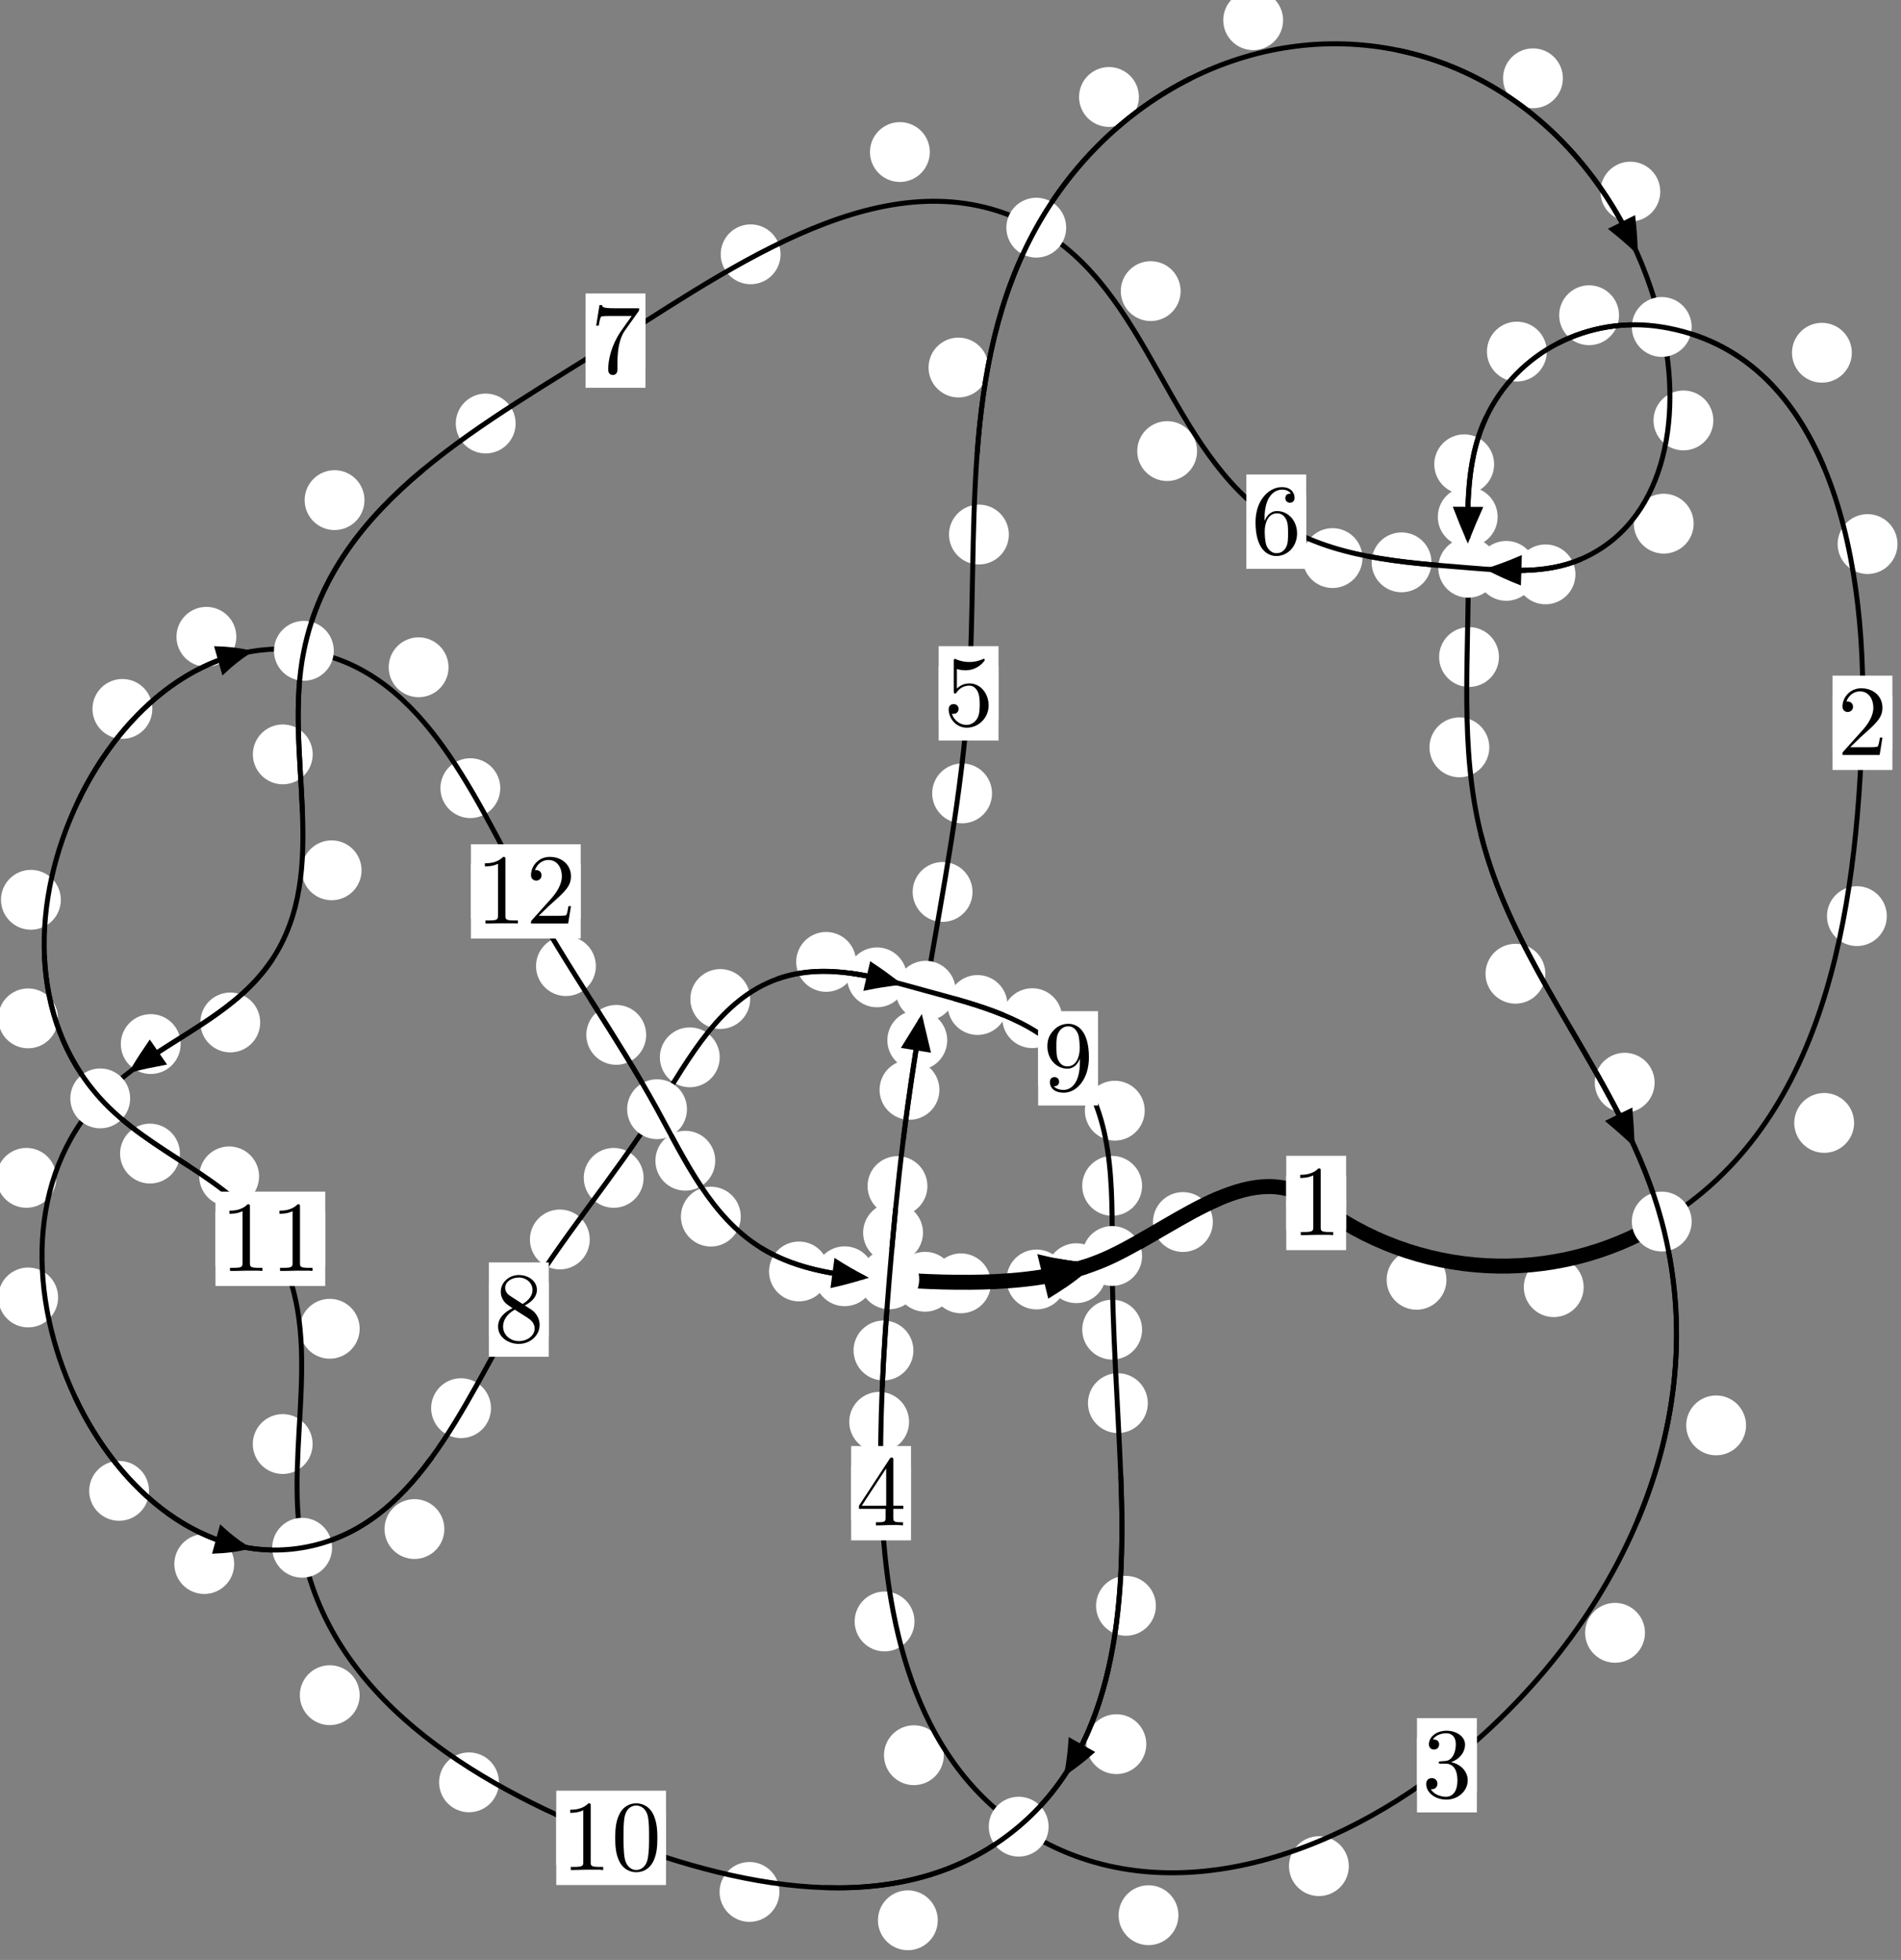 <?xml version="1.0"?>
<!-- Created by MetaPost 1.999 on 2021.07.06:0009 -->
<svg version="1.1" xmlns="http://www.w3.org/2000/svg" xmlns:xlink="http://www.w3.org/1999/xlink" width="189.9" height="195.744" viewBox="0 0 189.9 195.744">
<rect x="0" y="0" width="189.9" height="195.744" fill="#808080" stroke="none"/>
<!-- Original BoundingBox: -166.352097 -72.770920 23.548141 122.972885 -->
  <defs>
    <g transform="scale(0.01,0.01)" id="GLYPHcmr10_48">
      <path style="fill-rule: evenodd;" d="M460 -320C460 -400,455 -480,420 -554C374 -650,292 -666,250 -666C190 -666,117 -640,76 -547C44 -478,39 -400,39 -320C39 -245,43 -155,84 -79C127 2,200 22,249 22C303 22,379 1,423 -94C455 -163,460 -241,460 -320M249 -0C210 -0,151 -25,133 -121C122 -181,122 -273,122 -332C122 -396,122 -462,130 -516C149 -635,224 -644,249 -644C282 -644,348 -626,367 -527C377 -471,377 -395,377 -332C377 -257,377 -189,366 -125C351 -30,294 -0,249 -0"></path>
    </g>
    <g transform="scale(0.01,0.01)" id="GLYPHcmr10_49">
      <path style="fill-rule: evenodd;" d="M294 -640C294 -664,294 -666,271 -666C209 -602,121 -602,89 -602L89 -571C109 -571,168 -571,220 -597L220 -79C220 -43,217 -31,127 -31L95 -31L95 -0L257 -0L130 -3L217 -3L257 -3L297 -3L384 -3L419 -0L419 -31L387 -31C297 -31,294 -42,294 -79"></path>
    </g>
    <g transform="scale(0.01,0.01)" id="GLYPHcmr10_50">
      <path style="fill-rule: evenodd;" d="M127 -77L233 -180C389 -318,449 -372,449 -472C449 -586,359 -666,237 -666C124 -666,50 -574,50 -485C50 -429,100 -429,103 -429C120 -429,155 -441,155 -482C155 -508,137 -534,102 -534C94 -534,92 -534,89 -533C112 -598,166 -635,224 -635C315 -635,358 -554,358 -472C358 -392,308 -313,253 -251L61 -37C50 -26,50 -24,50 -0L421 -0L449 -174L424 -174C419 -144,412 -100,402 -85C395 -77,329 -77,307 -77"></path>
    </g>
    <g transform="scale(0.01,0.01)" id="GLYPHcmr10_51">
      <path style="fill-rule: evenodd;" d="M290 -352C372 -379,430 -449,430 -528C430 -610,342 -666,246 -666C145 -666,69 -606,69 -530C69 -497,91 -478,120 -478C151 -478,171 -500,171 -529C171 -579,124 -579,109 -579C140 -628,206 -641,242 -641C283 -641,338 -619,338 -529C338 -517,336 -459,310 -415C280 -367,246 -364,221 -363C213 -362,189 -360,182 -360C174 -359,167 -358,167 -348C167 -337,174 -337,191 -337L235 -337C317 -337,354 -269,354 -171C354 -35,285 -6,241 -6C198 -6,123 -23,88 -82C123 -77,154 -99,154 -137C154 -173,127 -193,98 -193C74 -193,42 -179,42 -135C42 -44,135 22,244 22C366 22,457 -69,457 -171C457 -253,394 -331,290 -352"></path>
    </g>
    <g transform="scale(0.01,0.01)" id="GLYPHcmr10_52">
      <path style="fill-rule: evenodd;" d="M294 -165L294 -78C294 -42,292 -31,218 -31L197 -31L197 -0L332 -0L238 -3L290 -3L332 -3L374 -3L427 -3L468 -0L468 -31L447 -31C373 -31,371 -42,371 -78L371 -165L471 -165L471 -196L371 -196L371 -651C371 -671,371 -677,355 -677C346 -677,343 -677,335 -665L28 -196L28 -165M300 -196L56 -196L300 -569"></path>
    </g>
    <g transform="scale(0.01,0.01)" id="GLYPHcmr10_53">
      <path style="fill-rule: evenodd;" d="M449 -201C449 -320,367 -420,259 -420C211 -420,168 -404,132 -369L132 -564C152 -558,185 -551,217 -551C340 -551,410 -642,410 -655C410 -661,407 -666,400 -666C399 -666,397 -666,392 -663C372 -654,323 -634,256 -634C216 -634,170 -641,123 -662C115 -665,113 -665,111 -665C101 -665,101 -657,101 -641L101 -345C101 -327,101 -319,115 -319C122 -319,124 -322,128 -328C139 -344,176 -398,257 -398C309 -398,334 -352,342 -334C358 -297,360 -258,360 -208C360 -173,360 -113,336 -71C312 -32,275 -6,229 -6C156 -6,99 -59,82 -118C85 -117,88 -116,99 -116C132 -116,149 -141,149 -165C149 -189,132 -214,99 -214C85 -214,50 -207,50 -161C50 -75,119 22,231 22C347 22,449 -74,449 -201"></path>
    </g>
    <g transform="scale(0.01,0.01)" id="GLYPHcmr10_54">
      <path style="fill-rule: evenodd;" d="M132 -328L132 -352C132 -605,256 -641,307 -641C331 -641,373 -635,395 -601C380 -601,340 -601,340 -556C340 -525,364 -510,386 -510C402 -510,432 -519,432 -558C432 -618,388 -666,305 -666C177 -666,42 -537,42 -316C42 -49,158 22,251 22C362 22,457 -72,457 -204C457 -331,368 -427,257 -427C189 -427,152 -376,132 -328M251 -6C188 -6,158 -66,152 -81C134 -128,134 -208,134 -226C134 -304,166 -404,256 -404C272 -404,318 -404,349 -342C367 -305,367 -254,367 -205C367 -157,367 -107,350 -71C320 -11,274 -6,251 -6"></path>
    </g>
    <g transform="scale(0.01,0.01)" id="GLYPHcmr10_55">
      <path style="fill-rule: evenodd;" d="M476 -609C485 -621,485 -623,485 -644L242 -644C120 -644,118 -657,114 -676L89 -676L56 -470L81 -470C84 -486,93 -549,106 -561C113 -567,191 -567,204 -567L411 -567C400 -551,321 -442,299 -409C209 -274,176 -135,176 -33C176 -23,176 22,222 22C268 22,268 -23,268 -33L268 -84C268 -139,271 -194,279 -248C283 -271,297 -357,341 -419"></path>
    </g>
    <g transform="scale(0.01,0.01)" id="GLYPHcmr10_56">
      <path style="fill-rule: evenodd;" d="M163 -457C117 -487,113 -521,113 -538C113 -599,178 -641,249 -641C322 -641,386 -589,386 -517C386 -460,347 -412,287 -377M309 -362C381 -399,430 -451,430 -517C430 -609,341 -666,250 -666C150 -666,69 -592,69 -499C69 -481,71 -436,113 -389C124 -377,161 -352,186 -335C128 -306,42 -250,42 -151C42 -45,144 22,249 22C362 22,457 -61,457 -168C457 -204,446 -249,408 -291C389 -312,373 -322,309 -362M209 -320L332 -242C360 -223,407 -193,407 -132C407 -58,332 -6,250 -6C164 -6,92 -68,92 -151C92 -209,124 -273,209 -320"></path>
    </g>
    <g transform="scale(0.01,0.01)" id="GLYPHcmr10_57">
      <path style="fill-rule: evenodd;" d="M367 -318L367 -286C367 -52,263 -6,205 -6C188 -6,134 -8,107 -42C151 -42,159 -71,159 -88C159 -119,135 -134,113 -134C97 -134,67 -125,67 -86C67 -19,121 22,206 22C335 22,457 -114,457 -329C457 -598,342 -666,253 -666C198 -666,149 -648,106 -603C65 -558,42 -516,42 -441C42 -316,130 -218,242 -218C303 -218,344 -260,367 -318M243 -241C227 -241,181 -241,150 -304C132 -341,132 -391,132 -440C132 -494,132 -541,153 -578C180 -628,218 -641,253 -641C299 -641,332 -607,349 -562C361 -530,365 -467,365 -421C365 -338,331 -241,243 -241"></path>
    </g>
  </defs>
  <path d="M144.495 127.815C144.495 127.022,144.18 126.262,143.619 125.701C143.059 125.141,142.299 124.826,141.506 124.826C140.713 124.826,139.953 125.141,139.393 125.701C138.832 126.262,138.517 127.022,138.517 127.815C138.517 128.607,138.832 129.368,139.393 129.928C139.953 130.489,140.713 130.804,141.506 130.804C142.299 130.804,143.059 130.489,143.619 129.928C144.18 129.368,144.495 128.607,144.495 127.815Z" style="fill: rgb(100%,100%,100%);stroke: none;"></path>
  <path d="M134.469 120.144C134.469 119.352,134.154 118.591,133.594 118.031C133.033 117.47,132.273 117.155,131.48 117.155C130.688 117.155,129.927 117.47,129.367 118.031C128.806 118.591,128.492 119.352,128.492 120.144C128.492 120.937,128.806 121.697,129.367 122.258C129.927 122.818,130.688 123.133,131.48 123.133C132.273 123.133,133.033 122.818,133.594 122.258C134.154 121.697,134.469 120.937,134.469 120.144Z" style="fill: rgb(100%,100%,100%);stroke: none;"></path>
  <path d="M185.214 112.149C185.214 111.356,184.899 110.596,184.338 110.035C183.778 109.475,183.018 109.16,182.225 109.16C181.432 109.16,180.672 109.475,180.112 110.035C179.551 110.596,179.236 111.356,179.236 112.149C179.236 112.941,179.551 113.701,180.112 114.262C180.672 114.822,181.432 115.137,182.225 115.137C183.018 115.137,183.778 114.822,184.338 114.262C184.899 113.701,185.214 112.941,185.214 112.149Z" style="fill: rgb(100%,100%,100%);stroke: none;"></path>
  <path d="M158.199 128.552C158.199 127.759,157.884 126.999,157.323 126.438C156.763 125.878,156.002 125.563,155.21 125.563C154.417 125.563,153.657 125.878,153.096 126.438C152.536 126.999,152.221 127.759,152.221 128.552C152.221 129.344,152.536 130.104,153.096 130.665C153.657 131.225,154.417 131.54,155.21 131.54C156.002 131.54,156.763 131.225,157.323 130.665C157.884 130.104,158.199 129.344,158.199 128.552Z" style="fill: rgb(100%,100%,100%);stroke: none;"></path>
  <path d="M189.548 54.338C189.548 53.545,189.233 52.785,188.673 52.224C188.112 51.664,187.352 51.349,186.559 51.349C185.767 51.349,185.007 51.664,184.446 52.224C183.886 52.785,183.571 53.545,183.571 54.338C183.571 55.13,183.886 55.891,184.446 56.451C185.007 57.012,185.767 57.327,186.559 57.327C187.352 57.327,188.112 57.012,188.673 56.451C189.233 55.891,189.548 55.13,189.548 54.338Z" style="fill: rgb(100%,100%,100%);stroke: none;"></path>
  <path d="M188.483 91.495C188.483 90.703,188.168 89.943,187.608 89.382C187.047 88.822,186.287 88.507,185.494 88.507C184.702 88.507,183.941 88.822,183.381 89.382C182.82 89.943,182.506 90.703,182.506 91.495C182.506 92.288,182.82 93.048,183.381 93.609C183.941 94.169,184.702 94.484,185.494 94.484C186.287 94.484,187.047 94.169,187.608 93.609C188.168 93.048,188.483 92.288,188.483 91.495Z" style="fill: rgb(100%,100%,100%);stroke: none;"></path>
  <path d="M161.732 31.484C161.732 30.691,161.417 29.931,160.856 29.371C160.296 28.81,159.536 28.495,158.743 28.495C157.95 28.495,157.19 28.81,156.63 29.371C156.069 29.931,155.754 30.691,155.754 31.484C155.754 32.277,156.069 33.037,156.63 33.597C157.19 34.158,157.95 34.473,158.743 34.473C159.536 34.473,160.296 34.158,160.856 33.597C161.417 33.037,161.732 32.277,161.732 31.484Z" style="fill: rgb(100%,100%,100%);stroke: none;"></path>
  <path d="M184.988 35.23C184.988 34.437,184.673 33.677,184.112 33.117C183.552 32.556,182.792 32.241,181.999 32.241C181.206 32.241,180.446 32.556,179.885 33.117C179.325 33.677,179.01 34.437,179.01 35.23C179.01 36.023,179.325 36.783,179.885 37.343C180.446 37.904,181.206 38.219,181.999 38.219C182.792 38.219,183.552 37.904,184.112 37.343C184.673 36.783,184.988 36.023,184.988 35.23Z" style="fill: rgb(100%,100%,100%);stroke: none;"></path>
  <path d="M149.254 46.372C149.254 45.579,148.939 44.819,148.379 44.258C147.818 43.698,147.058 43.383,146.266 43.383C145.473 43.383,144.713 43.698,144.152 44.258C143.592 44.819,143.277 45.579,143.277 46.372C143.277 47.164,143.592 47.925,144.152 48.485C144.713 49.046,145.473 49.36,146.266 49.36C147.058 49.36,147.818 49.046,148.379 48.485C148.939 47.925,149.254 47.164,149.254 46.372Z" style="fill: rgb(100%,100%,100%);stroke: none;"></path>
  <path d="M154.515 35.114C154.515 34.321,154.2 33.561,153.639 33.001C153.079 32.44,152.319 32.125,151.526 32.125C150.733 32.125,149.973 32.44,149.413 33.001C148.852 33.561,148.537 34.321,148.537 35.114C148.537 35.907,148.852 36.667,149.413 37.227C149.973 37.788,150.733 38.103,151.526 38.103C152.319 38.103,153.079 37.788,153.639 37.227C154.2 36.667,154.515 35.907,154.515 35.114Z" style="fill: rgb(100%,100%,100%);stroke: none;"></path>
  <path d="M149.737 65.617C149.737 64.824,149.422 64.064,148.861 63.504C148.301 62.943,147.541 62.628,146.748 62.628C145.955 62.628,145.195 62.943,144.635 63.504C144.074 64.064,143.759 64.824,143.759 65.617C143.759 66.41,144.074 67.17,144.635 67.73C145.195 68.291,145.955 68.606,146.748 68.606C147.541 68.606,148.301 68.291,148.861 67.73C149.422 67.17,149.737 66.41,149.737 65.617Z" style="fill: rgb(100%,100%,100%);stroke: none;"></path>
  <path d="M149.607 51.618C149.607 50.826,149.292 50.065,148.731 49.505C148.171 48.945,147.411 48.63,146.618 48.63C145.825 48.63,145.065 48.945,144.505 49.505C143.944 50.065,143.629 50.826,143.629 51.618C143.629 52.411,143.944 53.171,144.505 53.732C145.065 54.292,145.825 54.607,146.618 54.607C147.411 54.607,148.171 54.292,148.731 53.732C149.292 53.171,149.607 52.411,149.607 51.618Z" style="fill: rgb(100%,100%,100%);stroke: none;"></path>
  <path d="M154.372 97.249C154.372 96.456,154.057 95.696,153.497 95.135C152.936 94.575,152.176 94.26,151.384 94.26C150.591 94.26,149.831 94.575,149.27 95.135C148.71 95.696,148.395 96.456,148.395 97.249C148.395 98.041,148.71 98.801,149.27 99.362C149.831 99.922,150.591 100.237,151.384 100.237C152.176 100.237,152.936 99.922,153.497 99.362C154.057 98.801,154.372 98.041,154.372 97.249Z" style="fill: rgb(100%,100%,100%);stroke: none;"></path>
  <path d="M148.774 74.639C148.774 73.846,148.459 73.086,147.899 72.526C147.338 71.965,146.578 71.65,145.785 71.65C144.993 71.65,144.232 71.965,143.672 72.526C143.111 73.086,142.797 73.846,142.797 74.639C142.797 75.432,143.111 76.192,143.672 76.752C144.232 77.313,144.993 77.628,145.785 77.628C146.578 77.628,147.338 77.313,147.899 76.752C148.459 76.192,148.774 75.432,148.774 74.639Z" style="fill: rgb(100%,100%,100%);stroke: none;"></path>
  <path d="M174.421 142.356C174.421 141.563,174.106 140.803,173.545 140.242C172.985 139.682,172.225 139.367,171.432 139.367C170.639 139.367,169.879 139.682,169.319 140.242C168.758 140.803,168.443 141.563,168.443 142.356C168.443 143.148,168.758 143.908,169.319 144.469C169.879 145.029,170.639 145.344,171.432 145.344C172.225 145.344,172.985 145.029,173.545 144.469C174.106 143.908,174.421 143.148,174.421 142.356Z" style="fill: rgb(100%,100%,100%);stroke: none;"></path>
  <path d="M165.288 108.132C165.288 107.34,164.973 106.579,164.413 106.019C163.852 105.459,163.092 105.144,162.299 105.144C161.507 105.144,160.746 105.459,160.186 106.019C159.625 106.579,159.311 107.34,159.311 108.132C159.311 108.925,159.625 109.685,160.186 110.246C160.746 110.806,161.507 111.121,162.299 111.121C163.092 111.121,163.852 110.806,164.413 110.246C164.973 109.685,165.288 108.925,165.288 108.132Z" style="fill: rgb(100%,100%,100%);stroke: none;"></path>
  <path d="M134.74 186.376C134.74 185.583,134.425 184.823,133.865 184.262C133.304 183.702,132.544 183.387,131.751 183.387C130.959 183.387,130.198 183.702,129.638 184.262C129.077 184.823,128.763 185.583,128.763 186.376C128.763 187.168,129.077 187.928,129.638 188.489C130.198 189.049,130.959 189.364,131.751 189.364C132.544 189.364,133.304 189.049,133.865 188.489C134.425 187.928,134.74 187.168,134.74 186.376Z" style="fill: rgb(100%,100%,100%);stroke: none;"></path>
  <path d="M164.324 163.072C164.324 162.279,164.009 161.519,163.448 160.959C162.888 160.398,162.128 160.083,161.335 160.083C160.542 160.083,159.782 160.398,159.222 160.959C158.661 161.519,158.346 162.279,158.346 163.072C158.346 163.865,158.661 164.625,159.222 165.185C159.782 165.746,160.542 166.061,161.335 166.061C162.128 166.061,162.888 165.746,163.448 165.185C164.009 164.625,164.324 163.865,164.324 163.072Z" style="fill: rgb(100%,100%,100%);stroke: none;"></path>
  <path d="M94.283 175.296C94.283 174.504,93.968 173.744,93.408 173.183C92.847 172.623,92.087 172.308,91.295 172.308C90.502 172.308,89.742 172.623,89.181 173.183C88.621 173.744,88.306 174.504,88.306 175.296C88.306 176.089,88.621 176.849,89.181 177.41C89.742 177.97,90.502 178.285,91.295 178.285C92.087 178.285,92.847 177.97,93.408 177.41C93.968 176.849,94.283 176.089,94.283 175.296Z" style="fill: rgb(100%,100%,100%);stroke: none;"></path>
  <path d="M117.719 191.275C117.719 190.483,117.404 189.723,116.844 189.162C116.283 188.602,115.523 188.287,114.731 188.287C113.938 188.287,113.178 188.602,112.617 189.162C112.057 189.723,111.742 190.483,111.742 191.275C111.742 192.068,112.057 192.828,112.617 193.389C113.178 193.949,113.938 194.264,114.731 194.264C115.523 194.264,116.283 193.949,116.844 193.389C117.404 192.828,117.719 192.068,117.719 191.275Z" style="fill: rgb(100%,100%,100%);stroke: none;"></path>
  <path d="M90.812 142.002C90.812 141.209,90.497 140.449,89.937 139.888C89.376 139.328,88.616 139.013,87.823 139.013C87.031 139.013,86.271 139.328,85.71 139.888C85.15 140.449,84.835 141.209,84.835 142.002C84.835 142.794,85.15 143.554,85.71 144.115C86.271 144.675,87.031 144.99,87.823 144.99C88.616 144.99,89.376 144.675,89.937 144.115C90.497 143.554,90.812 142.794,90.812 142.002Z" style="fill: rgb(100%,100%,100%);stroke: none;"></path>
  <path d="M91.352 161.938C91.352 161.146,91.037 160.386,90.477 159.825C89.917 159.265,89.156 158.95,88.364 158.95C87.571 158.95,86.811 159.265,86.25 159.825C85.69 160.386,85.375 161.146,85.375 161.938C85.375 162.731,85.69 163.491,86.25 164.052C86.811 164.612,87.571 164.927,88.364 164.927C89.156 164.927,89.917 164.612,90.477 164.052C91.037 163.491,91.352 162.731,91.352 161.938Z" style="fill: rgb(100%,100%,100%);stroke: none;"></path>
  <path d="M92.201 123.11C92.201 122.317,91.886 121.557,91.325 120.996C90.765 120.436,90.005 120.121,89.212 120.121C88.419 120.121,87.659 120.436,87.099 120.996C86.538 121.557,86.223 122.317,86.223 123.11C86.223 123.902,86.538 124.663,87.099 125.223C87.659 125.784,88.419 126.099,89.212 126.099C90.005 126.099,90.765 125.784,91.325 125.223C91.886 124.663,92.201 123.902,92.201 123.11Z" style="fill: rgb(100%,100%,100%);stroke: none;"></path>
  <path d="M91.244 134.876C91.244 134.083,90.929 133.323,90.369 132.762C89.808 132.202,89.048 131.887,88.255 131.887C87.463 131.887,86.702 132.202,86.142 132.762C85.582 133.323,85.267 134.083,85.267 134.876C85.267 135.668,85.582 136.429,86.142 136.989C86.702 137.549,87.463 137.864,88.255 137.864C89.048 137.864,89.808 137.549,90.369 136.989C90.929 136.429,91.244 135.668,91.244 134.876Z" style="fill: rgb(100%,100%,100%);stroke: none;"></path>
  <path d="M93.842 108.844C93.842 108.051,93.527 107.291,92.966 106.731C92.406 106.17,91.646 105.855,90.853 105.855C90.06 105.855,89.3 106.17,88.74 106.731C88.179 107.291,87.864 108.051,87.864 108.844C87.864 109.637,88.179 110.397,88.74 110.957C89.3 111.518,90.06 111.833,90.853 111.833C91.646 111.833,92.406 111.518,92.966 110.957C93.527 110.397,93.842 109.637,93.842 108.844Z" style="fill: rgb(100%,100%,100%);stroke: none;"></path>
  <path d="M92.642 118.457C92.642 117.664,92.327 116.904,91.767 116.343C91.206 115.783,90.446 115.468,89.653 115.468C88.861 115.468,88.1 115.783,87.54 116.343C86.979 116.904,86.665 117.664,86.665 118.457C86.665 119.249,86.979 120.009,87.54 120.57C88.1 121.13,88.861 121.445,89.653 121.445C90.446 121.445,91.206 121.13,91.767 120.57C92.327 120.009,92.642 119.249,92.642 118.457Z" style="fill: rgb(100%,100%,100%);stroke: none;"></path>
  <path d="M97.15 89.081C97.15 88.288,96.835 87.528,96.274 86.967C95.714 86.407,94.954 86.092,94.161 86.092C93.368 86.092,92.608 86.407,92.048 86.967C91.487 87.528,91.172 88.288,91.172 89.081C91.172 89.873,91.487 90.634,92.048 91.194C92.608 91.755,93.368 92.07,94.161 92.07C94.954 92.07,95.714 91.755,96.274 91.194C96.835 90.634,97.15 89.873,97.15 89.081Z" style="fill: rgb(100%,100%,100%);stroke: none;"></path>
  <path d="M94.621 103.89C94.621 103.098,94.306 102.337,93.745 101.777C93.185 101.216,92.424 100.901,91.632 100.901C90.839 100.901,90.079 101.216,89.518 101.777C88.958 102.337,88.643 103.098,88.643 103.89C88.643 104.683,88.958 105.443,89.518 106.004C90.079 106.564,90.839 106.879,91.632 106.879C92.424 106.879,93.185 106.564,93.745 106.004C94.306 105.443,94.621 104.683,94.621 103.89Z" style="fill: rgb(100%,100%,100%);stroke: none;"></path>
  <path d="M100.779 53.386C100.779 52.593,100.464 51.833,99.903 51.273C99.343 50.712,98.583 50.397,97.79 50.397C96.997 50.397,96.237 50.712,95.677 51.273C95.116 51.833,94.801 52.593,94.801 53.386C94.801 54.179,95.116 54.939,95.677 55.499C96.237 56.06,96.997 56.375,97.79 56.375C98.583 56.375,99.343 56.06,99.903 55.499C100.464 54.939,100.779 54.179,100.779 53.386Z" style="fill: rgb(100%,100%,100%);stroke: none;"></path>
  <path d="M99.098 79.238C99.098 78.445,98.783 77.685,98.223 77.124C97.662 76.564,96.902 76.249,96.109 76.249C95.317 76.249,94.556 76.564,93.996 77.124C93.435 77.685,93.12 78.445,93.12 79.238C93.12 80.03,93.435 80.791,93.996 81.351C94.556 81.912,95.317 82.227,96.109 82.227C96.902 82.227,97.662 81.912,98.223 81.351C98.783 80.791,99.098 80.03,99.098 79.238Z" style="fill: rgb(100%,100%,100%);stroke: none;"></path>
  <path d="M113.769 9.686C113.769 8.893,113.455 8.133,112.894 7.572C112.334 7.012,111.573 6.697,110.781 6.697C109.988 6.697,109.228 7.012,108.667 7.572C108.107 8.133,107.792 8.893,107.792 9.686C107.792 10.478,108.107 11.238,108.667 11.799C109.228 12.359,109.988 12.674,110.781 12.674C111.573 12.674,112.334 12.359,112.894 11.799C113.455 11.238,113.769 10.478,113.769 9.686Z" style="fill: rgb(100%,100%,100%);stroke: none;"></path>
  <path d="M98.736 36.705C98.736 35.913,98.421 35.152,97.861 34.592C97.3 34.031,96.54 33.717,95.747 33.717C94.955 33.717,94.194 34.031,93.634 34.592C93.073 35.152,92.758 35.913,92.758 36.705C92.758 37.498,93.073 38.258,93.634 38.819C94.194 39.379,94.955 39.694,95.747 39.694C96.54 39.694,97.3 39.379,97.861 38.819C98.421 38.258,98.736 37.498,98.736 36.705Z" style="fill: rgb(100%,100%,100%);stroke: none;"></path>
  <path d="M156.125 7.82C156.125 7.028,155.81 6.268,155.249 5.707C154.689 5.147,153.929 4.832,153.136 4.832C152.343 4.832,151.583 5.147,151.023 5.707C150.462 6.268,150.147 7.028,150.147 7.82C150.147 8.613,150.462 9.373,151.023 9.934C151.583 10.494,152.343 10.809,153.136 10.809C153.929 10.809,154.689 10.494,155.249 9.934C155.81 9.373,156.125 8.613,156.125 7.82Z" style="fill: rgb(100%,100%,100%);stroke: none;"></path>
  <path d="M128.174 2.016C128.174 1.223,127.859 0.463,127.299 -0.097C126.738 -0.658,125.978 -0.973,125.185 -0.973C124.393 -0.973,123.632 -0.658,123.072 -0.097C122.512 0.463,122.197 1.223,122.197 2.016C122.197 2.809,122.512 3.569,123.072 4.129C123.632 4.69,124.393 5.005,125.185 5.005C125.978 5.005,126.738 4.69,127.299 4.129C127.859 3.569,128.174 2.809,128.174 2.016Z" style="fill: rgb(100%,100%,100%);stroke: none;"></path>
  <path d="M171.155 41.99C171.155 41.197,170.84 40.437,170.28 39.877C169.72 39.316,168.959 39.001,168.167 39.001C167.374 39.001,166.614 39.316,166.053 39.877C165.493 40.437,165.178 41.197,165.178 41.99C165.178 42.783,165.493 43.543,166.053 44.103C166.614 44.664,167.374 44.979,168.167 44.979C168.959 44.979,169.72 44.664,170.28 44.103C170.84 43.543,171.155 42.783,171.155 41.99Z" style="fill: rgb(100%,100%,100%);stroke: none;"></path>
  <path d="M165.852 19.137C165.852 18.345,165.537 17.584,164.977 17.024C164.416 16.464,163.656 16.149,162.864 16.149C162.071 16.149,161.311 16.464,160.75 17.024C160.19 17.584,159.875 18.345,159.875 19.137C159.875 19.93,160.19 20.69,160.75 21.251C161.311 21.811,162.071 22.126,162.864 22.126C163.656 22.126,164.416 21.811,164.977 21.251C165.537 20.69,165.852 19.93,165.852 19.137Z" style="fill: rgb(100%,100%,100%);stroke: none;"></path>
  <path d="M157.377 57.363C157.377 56.57,157.062 55.81,156.502 55.25C155.941 54.689,155.181 54.374,154.388 54.374C153.596 54.374,152.835 54.689,152.275 55.25C151.714 55.81,151.4 56.57,151.4 57.363C151.4 58.156,151.714 58.916,152.275 59.476C152.835 60.037,153.596 60.352,154.388 60.352C155.181 60.352,155.941 60.037,156.502 59.476C157.062 58.916,157.377 58.156,157.377 57.363Z" style="fill: rgb(100%,100%,100%);stroke: none;"></path>
  <path d="M169.188 52.3C169.188 51.507,168.873 50.747,168.313 50.187C167.752 49.626,166.992 49.311,166.199 49.311C165.407 49.311,164.646 49.626,164.086 50.187C163.525 50.747,163.211 51.507,163.211 52.3C163.211 53.093,163.525 53.853,164.086 54.413C164.646 54.974,165.407 55.289,166.199 55.289C166.992 55.289,167.752 54.974,168.313 54.413C168.873 53.853,169.188 53.093,169.188 52.3Z" style="fill: rgb(100%,100%,100%);stroke: none;"></path>
  <path d="M142.997 56.163C142.997 55.37,142.682 54.61,142.121 54.05C141.561 53.489,140.801 53.174,140.008 53.174C139.215 53.174,138.455 53.489,137.895 54.05C137.334 54.61,137.019 55.37,137.019 56.163C137.019 56.956,137.334 57.716,137.895 58.276C138.455 58.837,139.215 59.152,140.008 59.152C140.801 59.152,141.561 58.837,142.121 58.276C142.682 57.716,142.997 56.956,142.997 56.163Z" style="fill: rgb(100%,100%,100%);stroke: none;"></path>
  <path d="M153.457 57.014C153.457 56.221,153.142 55.461,152.581 54.9C152.021 54.34,151.26 54.025,150.468 54.025C149.675 54.025,148.915 54.34,148.354 54.9C147.794 55.461,147.479 56.221,147.479 57.014C147.479 57.806,147.794 58.566,148.354 59.127C148.915 59.687,149.675 60.002,150.468 60.002C151.26 60.002,152.021 59.687,152.581 59.127C153.142 58.566,153.457 57.806,153.457 57.014Z" style="fill: rgb(100%,100%,100%);stroke: none;"></path>
  <path d="M119.582 45.051C119.582 44.258,119.267 43.498,118.706 42.937C118.146 42.377,117.386 42.062,116.593 42.062C115.8 42.062,115.04 42.377,114.48 42.937C113.919 43.498,113.604 44.258,113.604 45.051C113.604 45.843,113.919 46.603,114.48 47.164C115.04 47.724,115.8 48.039,116.593 48.039C117.386 48.039,118.146 47.724,118.706 47.164C119.267 46.603,119.582 45.843,119.582 45.051Z" style="fill: rgb(100%,100%,100%);stroke: none;"></path>
  <path d="M136.103 55.736C136.103 54.944,135.788 54.184,135.227 53.623C134.667 53.063,133.907 52.748,133.114 52.748C132.321 52.748,131.561 53.063,131.001 53.623C130.44 54.184,130.125 54.944,130.125 55.736C130.125 56.529,130.44 57.289,131.001 57.85C131.561 58.41,132.321 58.725,133.114 58.725C133.907 58.725,134.667 58.41,135.227 57.85C135.788 57.289,136.103 56.529,136.103 55.736Z" style="fill: rgb(100%,100%,100%);stroke: none;"></path>
  <path d="M92.883 15.185C92.883 14.392,92.568 13.632,92.007 13.072C91.447 12.511,90.687 12.196,89.894 12.196C89.101 12.196,88.341 12.511,87.781 13.072C87.22 13.632,86.905 14.392,86.905 15.185C86.905 15.978,87.22 16.738,87.781 17.298C88.341 17.859,89.101 18.174,89.894 18.174C90.687 18.174,91.447 17.859,92.007 17.298C92.568 16.738,92.883 15.978,92.883 15.185Z" style="fill: rgb(100%,100%,100%);stroke: none;"></path>
  <path d="M117.938 29.075C117.938 28.282,117.623 27.522,117.063 26.961C116.503 26.401,115.742 26.086,114.95 26.086C114.157 26.086,113.397 26.401,112.836 26.961C112.276 27.522,111.961 28.282,111.961 29.075C111.961 29.867,112.276 30.627,112.836 31.188C113.397 31.748,114.157 32.063,114.95 32.063C115.742 32.063,116.503 31.748,117.063 31.188C117.623 30.627,117.938 29.867,117.938 29.075Z" style="fill: rgb(100%,100%,100%);stroke: none;"></path>
  <path d="M51.509 42.298C51.509 41.505,51.194 40.745,50.633 40.184C50.073 39.624,49.313 39.309,48.52 39.309C47.727 39.309,46.967 39.624,46.407 40.184C45.846 40.745,45.531 41.505,45.531 42.298C45.531 43.09,45.846 43.85,46.407 44.411C46.967 44.971,47.727 45.286,48.52 45.286C49.313 45.286,50.073 44.971,50.633 44.411C51.194 43.85,51.509 43.09,51.509 42.298Z" style="fill: rgb(100%,100%,100%);stroke: none;"></path>
  <path d="M77.973 25.399C77.973 24.606,77.658 23.846,77.098 23.285C76.537 22.725,75.777 22.41,74.984 22.41C74.192 22.41,73.432 22.725,72.871 23.285C72.311 23.846,71.996 24.606,71.996 25.399C71.996 26.191,72.311 26.951,72.871 27.512C73.432 28.072,74.192 28.387,74.984 28.387C75.777 28.387,76.537 28.072,77.098 27.512C77.658 26.951,77.973 26.191,77.973 25.399Z" style="fill: rgb(100%,100%,100%);stroke: none;"></path>
  <path d="M31.238 75.342C31.238 74.55,30.923 73.789,30.362 73.229C29.802 72.669,29.041 72.354,28.249 72.354C27.456 72.354,26.696 72.669,26.135 73.229C25.575 73.789,25.26 74.55,25.26 75.342C25.26 76.135,25.575 76.895,26.135 77.456C26.696 78.016,27.456 78.331,28.249 78.331C29.041 78.331,29.802 78.016,30.362 77.456C30.923 76.895,31.238 76.135,31.238 75.342Z" style="fill: rgb(100%,100%,100%);stroke: none;"></path>
  <path d="M36.409 49.949C36.409 49.156,36.094 48.396,35.534 47.836C34.974 47.275,34.213 46.96,33.421 46.96C32.628 46.96,31.868 47.275,31.307 47.836C30.747 48.396,30.432 49.156,30.432 49.949C30.432 50.742,30.747 51.502,31.307 52.062C31.868 52.623,32.628 52.938,33.421 52.938C34.213 52.938,34.974 52.623,35.534 52.062C36.094 51.502,36.409 50.742,36.409 49.949Z" style="fill: rgb(100%,100%,100%);stroke: none;"></path>
  <path d="M25.992 102.115C25.992 101.322,25.677 100.562,25.117 100.002C24.557 99.441,23.796 99.126,23.004 99.126C22.211 99.126,21.451 99.441,20.89 100.002C20.33 100.562,20.015 101.322,20.015 102.115C20.015 102.908,20.33 103.668,20.89 104.228C21.451 104.789,22.211 105.104,23.004 105.104C23.796 105.104,24.557 104.789,25.117 104.228C25.677 103.668,25.992 102.908,25.992 102.115Z" style="fill: rgb(100%,100%,100%);stroke: none;"></path>
  <path d="M36.118 86.919C36.118 86.126,35.804 85.366,35.243 84.806C34.683 84.245,33.922 83.93,33.13 83.93C32.337 83.93,31.577 84.245,31.016 84.806C30.456 85.366,30.141 86.126,30.141 86.919C30.141 87.712,30.456 88.472,31.016 89.032C31.577 89.593,32.337 89.908,33.13 89.908C33.922 89.908,34.683 89.593,35.243 89.032C35.804 88.472,36.118 87.712,36.118 86.919Z" style="fill: rgb(100%,100%,100%);stroke: none;"></path>
  <path d="M5.625 117.635C5.625 116.842,5.31 116.082,4.75 115.522C4.189 114.961,3.429 114.646,2.637 114.646C1.844 114.646,1.084 114.961,0.523 115.522C-0.037 116.082,-0.352 116.842,-0.352 117.635C-0.352 118.428,-0.037 119.188,0.523 119.748C1.084 120.309,1.844 120.624,2.637 120.624C3.429 120.624,4.189 120.309,4.75 119.748C5.31 119.188,5.625 118.428,5.625 117.635Z" style="fill: rgb(100%,100%,100%);stroke: none;"></path>
  <path d="M18.047 104.272C18.047 103.479,17.732 102.719,17.172 102.159C16.611 101.598,15.851 101.283,15.058 101.283C14.266 101.283,13.505 101.598,12.945 102.159C12.384 102.719,12.069 103.479,12.069 104.272C12.069 105.065,12.384 105.825,12.945 106.385C13.505 106.946,14.266 107.261,15.058 107.261C15.851 107.261,16.611 106.946,17.172 106.385C17.732 105.825,18.047 105.065,18.047 104.272Z" style="fill: rgb(100%,100%,100%);stroke: none;"></path>
  <path d="M14.887 148.896C14.887 148.103,14.573 147.343,14.012 146.782C13.452 146.222,12.691 145.907,11.899 145.907C11.106 145.907,10.346 146.222,9.785 146.782C9.225 147.343,8.91 148.103,8.91 148.896C8.91 149.688,9.225 150.448,9.785 151.009C10.346 151.569,11.106 151.884,11.899 151.884C12.691 151.884,13.452 151.569,14.012 151.009C14.573 150.448,14.887 149.688,14.887 148.896Z" style="fill: rgb(100%,100%,100%);stroke: none;"></path>
  <path d="M5.804 129.579C5.804 128.786,5.49 128.026,4.929 127.466C4.369 126.905,3.608 126.59,2.816 126.59C2.023 126.59,1.263 126.905,0.702 127.466C0.142 128.026,-0.173 128.786,-0.173 129.579C-0.173 130.372,0.142 131.132,0.702 131.692C1.263 132.253,2.023 132.568,2.816 132.568C3.608 132.568,4.369 132.253,4.929 131.692C5.49 131.132,5.804 130.372,5.804 129.579Z" style="fill: rgb(100%,100%,100%);stroke: none;"></path>
  <path d="M44.389 152.709C44.389 151.917,44.074 151.157,43.514 150.596C42.953 150.036,42.193 149.721,41.4 149.721C40.607 149.721,39.847 150.036,39.287 150.596C38.726 151.157,38.411 151.917,38.411 152.709C38.411 153.502,38.726 154.262,39.287 154.823C39.847 155.383,40.607 155.698,41.4 155.698C42.193 155.698,42.953 155.383,43.514 154.823C44.074 154.262,44.389 153.502,44.389 152.709Z" style="fill: rgb(100%,100%,100%);stroke: none;"></path>
  <path d="M23.393 156.204C23.393 155.411,23.079 154.651,22.518 154.09C21.958 153.53,21.197 153.215,20.405 153.215C19.612 153.215,18.852 153.53,18.291 154.09C17.731 154.651,17.416 155.411,17.416 156.204C17.416 156.996,17.731 157.757,18.291 158.317C18.852 158.878,19.612 159.192,20.405 159.192C21.197 159.192,21.958 158.878,22.518 158.317C23.079 157.757,23.393 156.996,23.393 156.204Z" style="fill: rgb(100%,100%,100%);stroke: none;"></path>
  <path d="M58.913 123.788C58.913 122.995,58.599 122.235,58.038 121.675C57.478 121.114,56.717 120.799,55.925 120.799C55.132 120.799,54.372 121.114,53.811 121.675C53.251 122.235,52.936 122.995,52.936 123.788C52.936 124.581,53.251 125.341,53.811 125.901C54.372 126.462,55.132 126.777,55.925 126.777C56.717 126.777,57.478 126.462,58.038 125.901C58.599 125.341,58.913 124.581,58.913 123.788Z" style="fill: rgb(100%,100%,100%);stroke: none;"></path>
  <path d="M49.047 140.638C49.047 139.845,48.732 139.085,48.171 138.525C47.611 137.964,46.851 137.649,46.058 137.649C45.265 137.649,44.505 137.964,43.945 138.525C43.384 139.085,43.069 139.845,43.069 140.638C43.069 141.431,43.384 142.191,43.945 142.751C44.505 143.312,45.265 143.627,46.058 143.627C46.851 143.627,47.611 143.312,48.171 142.751C48.732 142.191,49.047 141.431,49.047 140.638Z" style="fill: rgb(100%,100%,100%);stroke: none;"></path>
  <path d="M71.896 105.597C71.896 104.804,71.581 104.044,71.02 103.484C70.46 102.923,69.7 102.608,68.907 102.608C68.114 102.608,67.354 102.923,66.794 103.484C66.233 104.044,65.918 104.804,65.918 105.597C65.918 106.39,66.233 107.15,66.794 107.71C67.354 108.271,68.114 108.586,68.907 108.586C69.7 108.586,70.46 108.271,71.02 107.71C71.581 107.15,71.896 106.39,71.896 105.597Z" style="fill: rgb(100%,100%,100%);stroke: none;"></path>
  <path d="M64.293 117.636C64.293 116.843,63.978 116.083,63.417 115.523C62.857 114.962,62.097 114.647,61.304 114.647C60.511 114.647,59.751 114.962,59.191 115.523C58.63 116.083,58.315 116.843,58.315 117.636C58.315 118.429,58.63 119.189,59.191 119.749C59.751 120.31,60.511 120.625,61.304 120.625C62.097 120.625,62.857 120.31,63.417 119.749C63.978 119.189,64.293 118.429,64.293 117.636Z" style="fill: rgb(100%,100%,100%);stroke: none;"></path>
  <path d="M85.514 96.066C85.514 95.274,85.199 94.513,84.638 93.953C84.078 93.393,83.317 93.078,82.525 93.078C81.732 93.078,80.972 93.393,80.411 93.953C79.851 94.513,79.536 95.274,79.536 96.066C79.536 96.859,79.851 97.619,80.411 98.18C80.972 98.74,81.732 99.055,82.525 99.055C83.317 99.055,84.078 98.74,84.638 98.18C85.199 97.619,85.514 96.859,85.514 96.066Z" style="fill: rgb(100%,100%,100%);stroke: none;"></path>
  <path d="M74.94 99.774C74.94 98.981,74.625 98.221,74.065 97.661C73.504 97.1,72.744 96.785,71.952 96.785C71.159 96.785,70.399 97.1,69.838 97.661C69.278 98.221,68.963 98.981,68.963 99.774C68.963 100.567,69.278 101.327,69.838 101.887C70.399 102.448,71.159 102.763,71.952 102.763C72.744 102.763,73.504 102.448,74.065 101.887C74.625 101.327,74.94 100.567,74.94 99.774Z" style="fill: rgb(100%,100%,100%);stroke: none;"></path>
  <path d="M100.639 100.371C100.639 99.578,100.325 98.818,99.764 98.257C99.204 97.697,98.443 97.382,97.651 97.382C96.858 97.382,96.098 97.697,95.537 98.257C94.977 98.818,94.662 99.578,94.662 100.371C94.662 101.163,94.977 101.924,95.537 102.484C96.098 103.045,96.858 103.36,97.651 103.36C98.443 103.36,99.204 103.045,99.764 102.484C100.325 101.924,100.639 101.163,100.639 100.371Z" style="fill: rgb(100%,100%,100%);stroke: none;"></path>
  <path d="M90.594 97.609C90.594 96.816,90.279 96.056,89.718 95.496C89.158 94.935,88.397 94.62,87.605 94.62C86.812 94.62,86.052 94.935,85.491 95.496C84.931 96.056,84.616 96.816,84.616 97.609C84.616 98.402,84.931 99.162,85.491 99.722C86.052 100.283,86.812 100.598,87.605 100.598C88.397 100.598,89.158 100.283,89.718 99.722C90.279 99.162,90.594 98.402,90.594 97.609Z" style="fill: rgb(100%,100%,100%);stroke: none;"></path>
  <path d="M114.351 110.925C114.351 110.133,114.036 109.372,113.476 108.812C112.915 108.251,112.155 107.937,111.362 107.937C110.57 107.937,109.809 108.251,109.249 108.812C108.688 109.372,108.373 110.133,108.373 110.925C108.373 111.718,108.688 112.478,109.249 113.039C109.809 113.599,110.57 113.914,111.362 113.914C112.155 113.914,112.915 113.599,113.476 113.039C114.036 112.478,114.351 111.718,114.351 110.925Z" style="fill: rgb(100%,100%,100%);stroke: none;"></path>
  <path d="M106.103 101.686C106.103 100.894,105.789 100.133,105.228 99.573C104.668 99.013,103.907 98.698,103.115 98.698C102.322 98.698,101.562 99.013,101.001 99.573C100.441 100.133,100.126 100.894,100.126 101.686C100.126 102.479,100.441 103.239,101.001 103.8C101.562 104.36,102.322 104.675,103.115 104.675C103.907 104.675,104.668 104.36,105.228 103.8C105.789 103.239,106.103 102.479,106.103 101.686Z" style="fill: rgb(100%,100%,100%);stroke: none;"></path>
  <path d="M114.088 132.794C114.088 132.001,113.773 131.241,113.213 130.681C112.652 130.12,111.892 129.805,111.099 129.805C110.307 129.805,109.546 130.12,108.986 130.681C108.425 131.241,108.11 132.001,108.11 132.794C108.11 133.587,108.425 134.347,108.986 134.907C109.546 135.468,110.307 135.783,111.099 135.783C111.892 135.783,112.652 135.468,113.213 134.907C113.773 134.347,114.088 133.587,114.088 132.794Z" style="fill: rgb(100%,100%,100%);stroke: none;"></path>
  <path d="M114.086 118.432C114.086 117.639,113.771 116.879,113.21 116.319C112.65 115.758,111.89 115.443,111.097 115.443C110.304 115.443,109.544 115.758,108.984 116.319C108.423 116.879,108.108 117.639,108.108 118.432C108.108 119.225,108.423 119.985,108.984 120.545C109.544 121.106,110.304 121.421,111.097 121.421C111.89 121.421,112.65 121.106,113.21 120.545C113.771 119.985,114.086 119.225,114.086 118.432Z" style="fill: rgb(100%,100%,100%);stroke: none;"></path>
  <path d="M115.467 160.376C115.467 159.584,115.152 158.824,114.592 158.263C114.031 157.703,113.271 157.388,112.478 157.388C111.686 157.388,110.926 157.703,110.365 158.263C109.805 158.824,109.49 159.584,109.49 160.376C109.49 161.169,109.805 161.929,110.365 162.49C110.926 163.05,111.686 163.365,112.478 163.365C113.271 163.365,114.031 163.05,114.592 162.49C115.152 161.929,115.467 161.169,115.467 160.376Z" style="fill: rgb(100%,100%,100%);stroke: none;"></path>
  <path d="M114.659 140.135C114.659 139.342,114.344 138.582,113.784 138.021C113.223 137.461,112.463 137.146,111.67 137.146C110.878 137.146,110.118 137.461,109.557 138.021C108.997 138.582,108.682 139.342,108.682 140.135C108.682 140.927,108.997 141.688,109.557 142.248C110.118 142.809,110.878 143.123,111.67 143.123C112.463 143.123,113.223 142.809,113.784 142.248C114.344 141.688,114.659 140.927,114.659 140.135Z" style="fill: rgb(100%,100%,100%);stroke: none;"></path>
  <path d="M93.678 191.782C93.678 190.989,93.363 190.229,92.803 189.669C92.242 189.108,91.482 188.793,90.689 188.793C89.897 188.793,89.137 189.108,88.576 189.669C88.016 190.229,87.701 190.989,87.701 191.782C87.701 192.575,88.016 193.335,88.576 193.895C89.137 194.456,89.897 194.771,90.689 194.771C91.482 194.771,92.242 194.456,92.803 193.895C93.363 193.335,93.678 192.575,93.678 191.782Z" style="fill: rgb(100%,100%,100%);stroke: none;"></path>
  <path d="M114.508 174.193C114.508 173.401,114.193 172.64,113.633 172.08C113.072 171.52,112.312 171.205,111.519 171.205C110.727 171.205,109.966 171.52,109.406 172.08C108.846 172.64,108.531 173.401,108.531 174.193C108.531 174.986,108.846 175.746,109.406 176.307C109.966 176.867,110.727 177.182,111.519 177.182C112.312 177.182,113.072 176.867,113.633 176.307C114.193 175.746,114.508 174.986,114.508 174.193Z" style="fill: rgb(100%,100%,100%);stroke: none;"></path>
  <path d="M49.84 178.005C49.84 177.213,49.525 176.453,48.965 175.892C48.404 175.332,47.644 175.017,46.851 175.017C46.059 175.017,45.299 175.332,44.738 175.892C44.178 176.453,43.863 177.213,43.863 178.005C43.863 178.798,44.178 179.558,44.738 180.119C45.299 180.679,46.059 180.994,46.851 180.994C47.644 180.994,48.404 180.679,48.965 180.119C49.525 179.558,49.84 178.798,49.84 178.005Z" style="fill: rgb(100%,100%,100%);stroke: none;"></path>
  <path d="M77.859 188.951C77.859 188.158,77.544 187.398,76.984 186.837C76.423 186.277,75.663 185.962,74.87 185.962C74.078 185.962,73.317 186.277,72.757 186.837C72.196 187.398,71.882 188.158,71.882 188.951C71.882 189.743,72.196 190.504,72.757 191.064C73.317 191.624,74.078 191.939,74.87 191.939C75.663 191.939,76.423 191.624,76.984 191.064C77.544 190.504,77.859 189.743,77.859 188.951Z" style="fill: rgb(100%,100%,100%);stroke: none;"></path>
  <path d="M31.23 144.22C31.23 143.427,30.915 142.667,30.355 142.107C29.794 141.546,29.034 141.231,28.242 141.231C27.449 141.231,26.689 141.546,26.128 142.107C25.568 142.667,25.253 143.427,25.253 144.22C25.253 145.013,25.568 145.773,26.128 146.333C26.689 146.894,27.449 147.209,28.242 147.209C29.034 147.209,29.794 146.894,30.355 146.333C30.915 145.773,31.23 145.013,31.23 144.22Z" style="fill: rgb(100%,100%,100%);stroke: none;"></path>
  <path d="M35.929 169.301C35.929 168.509,35.615 167.749,35.054 167.188C34.494 166.628,33.733 166.313,32.941 166.313C32.148 166.313,31.388 166.628,30.827 167.188C30.267 167.749,29.952 168.509,29.952 169.301C29.952 170.094,30.267 170.854,30.827 171.415C31.388 171.975,32.148 172.29,32.941 172.29C33.733 172.29,34.494 171.975,35.054 171.415C35.615 170.854,35.929 170.094,35.929 169.301Z" style="fill: rgb(100%,100%,100%);stroke: none;"></path>
  <path d="M25.881 117.488C25.881 116.695,25.566 115.935,25.006 115.375C24.445 114.814,23.685 114.499,22.892 114.499C22.1 114.499,21.34 114.814,20.779 115.375C20.219 115.935,19.904 116.695,19.904 117.488C19.904 118.281,20.219 119.041,20.779 119.601C21.34 120.162,22.1 120.477,22.892 120.477C23.685 120.477,24.445 120.162,25.006 119.601C25.566 119.041,25.881 118.281,25.881 117.488Z" style="fill: rgb(100%,100%,100%);stroke: none;"></path>
  <path d="M35.928 132.706C35.928 131.913,35.613 131.153,35.052 130.593C34.492 130.032,33.732 129.717,32.939 129.717C32.146 129.717,31.386 130.032,30.826 130.593C30.265 131.153,29.95 131.913,29.95 132.706C29.95 133.499,30.265 134.259,30.826 134.819C31.386 135.38,32.146 135.695,32.939 135.695C33.732 135.695,34.492 135.38,35.052 134.819C35.613 134.259,35.928 133.499,35.928 132.706Z" style="fill: rgb(100%,100%,100%);stroke: none;"></path>
  <path d="M5.795 101.707C5.795 100.914,5.48 100.154,4.92 99.594C4.359 99.033,3.599 98.718,2.807 98.718C2.014 98.718,1.254 99.033,0.693 99.594C0.133 100.154,-0.182 100.914,-0.182 101.707C-0.182 102.5,0.133 103.26,0.693 103.82C1.254 104.381,2.014 104.696,2.807 104.696C3.599 104.696,4.359 104.381,4.92 103.82C5.48 103.26,5.795 102.5,5.795 101.707Z" style="fill: rgb(100%,100%,100%);stroke: none;"></path>
  <path d="M17.973 115.212C17.973 114.419,17.658 113.659,17.097 113.098C16.537 112.538,15.777 112.223,14.984 112.223C14.191 112.223,13.431 112.538,12.871 113.098C12.31 113.659,11.995 114.419,11.995 115.212C11.995 116.004,12.31 116.765,12.871 117.325C13.431 117.885,14.191 118.2,14.984 118.2C15.777 118.2,16.537 117.885,17.097 117.325C17.658 116.765,17.973 116.004,17.973 115.212Z" style="fill: rgb(100%,100%,100%);stroke: none;"></path>
  <path d="M15.216 70.801C15.216 70.008,14.901 69.248,14.34 68.687C13.78 68.127,13.019 67.812,12.227 67.812C11.434 67.812,10.674 68.127,10.113 68.687C9.553 69.248,9.238 70.008,9.238 70.801C9.238 71.593,9.553 72.354,10.113 72.914C10.674 73.474,11.434 73.789,12.227 73.789C13.019 73.789,13.78 73.474,14.34 72.914C14.901 72.354,15.216 71.593,15.216 70.801Z" style="fill: rgb(100%,100%,100%);stroke: none;"></path>
  <path d="M6.076 89.863C6.076 89.071,5.761 88.31,5.201 87.75C4.64 87.19,3.88 86.875,3.088 86.875C2.295 86.875,1.535 87.19,0.974 87.75C0.414 88.31,0.099 89.071,0.099 89.863C0.099 90.656,0.414 91.416,0.974 91.977C1.535 92.537,2.295 92.852,3.088 92.852C3.88 92.852,4.64 92.537,5.201 91.977C5.761 91.416,6.076 90.656,6.076 89.863Z" style="fill: rgb(100%,100%,100%);stroke: none;"></path>
  <path d="M44.806 66.643C44.806 65.85,44.491 65.09,43.931 64.529C43.371 63.969,42.61 63.654,41.818 63.654C41.025 63.654,40.265 63.969,39.704 64.529C39.144 65.09,38.829 65.85,38.829 66.643C38.829 67.435,39.144 68.196,39.704 68.756C40.265 69.316,41.025 69.631,41.818 69.631C42.61 69.631,43.371 69.316,43.931 68.756C44.491 68.196,44.806 67.435,44.806 66.643Z" style="fill: rgb(100%,100%,100%);stroke: none;"></path>
  <path d="M23.607 63.598C23.607 62.806,23.292 62.046,22.732 61.485C22.171 60.925,21.411 60.61,20.618 60.61C19.826 60.61,19.065 60.925,18.505 61.485C17.944 62.046,17.629 62.806,17.629 63.598C17.629 64.391,17.944 65.151,18.505 65.712C19.065 66.272,19.826 66.587,20.618 66.587C21.411 66.587,22.171 66.272,22.732 65.712C23.292 65.151,23.607 64.391,23.607 63.598Z" style="fill: rgb(100%,100%,100%);stroke: none;"></path>
  <path d="M59.524 96.489C59.524 95.696,59.21 94.936,58.649 94.375C58.089 93.815,57.328 93.5,56.536 93.5C55.743 93.5,54.983 93.815,54.422 94.375C53.862 94.936,53.547 95.696,53.547 96.489C53.547 97.281,53.862 98.041,54.422 98.602C54.983 99.162,55.743 99.477,56.536 99.477C57.328 99.477,58.089 99.162,58.649 98.602C59.21 98.041,59.524 97.281,59.524 96.489Z" style="fill: rgb(100%,100%,100%);stroke: none;"></path>
  <path d="M49.975 78.716C49.975 77.923,49.66 77.163,49.099 76.602C48.539 76.042,47.779 75.727,46.986 75.727C46.193 75.727,45.433 76.042,44.873 76.602C44.312 77.163,43.997 77.923,43.997 78.716C43.997 79.508,44.312 80.268,44.873 80.829C45.433 81.389,46.193 81.704,46.986 81.704C47.779 81.704,48.539 81.389,49.099 80.829C49.66 80.268,49.975 79.508,49.975 78.716Z" style="fill: rgb(100%,100%,100%);stroke: none;"></path>
  <path d="M71.448 115.924C71.448 115.131,71.133 114.371,70.573 113.81C70.013 113.25,69.252 112.935,68.46 112.935C67.667 112.935,66.907 113.25,66.346 113.81C65.786 114.371,65.471 115.131,65.471 115.924C65.471 116.716,65.786 117.477,66.346 118.037C66.907 118.598,67.667 118.912,68.46 118.912C69.252 118.912,70.013 118.598,70.573 118.037C71.133 117.477,71.448 116.716,71.448 115.924Z" style="fill: rgb(100%,100%,100%);stroke: none;"></path>
  <path d="M64.548 103.355C64.548 102.562,64.233 101.802,63.672 101.241C63.112 100.681,62.352 100.366,61.559 100.366C60.766 100.366,60.006 100.681,59.446 101.241C58.885 101.802,58.57 102.562,58.57 103.355C58.57 104.147,58.885 104.908,59.446 105.468C60.006 106.029,60.766 106.343,61.559 106.343C62.352 106.343,63.112 106.029,63.672 105.468C64.233 104.908,64.548 104.147,64.548 103.355Z" style="fill: rgb(100%,100%,100%);stroke: none;"></path>
  <path d="M82.801 126.983C82.801 126.19,82.486 125.43,81.926 124.869C81.365 124.309,80.605 123.994,79.812 123.994C79.02 123.994,78.26 124.309,77.699 124.869C77.139 125.43,76.824 126.19,76.824 126.983C76.824 127.775,77.139 128.535,77.699 129.096C78.26 129.656,79.02 129.971,79.812 129.971C80.605 129.971,81.365 129.656,81.926 129.096C82.486 128.535,82.801 127.775,82.801 126.983Z" style="fill: rgb(100%,100%,100%);stroke: none;"></path>
  <path d="M73.998 121.506C73.998 120.713,73.683 119.953,73.122 119.392C72.562 118.832,71.802 118.517,71.009 118.517C70.216 118.517,69.456 118.832,68.896 119.392C68.335 119.953,68.02 120.713,68.02 121.506C68.02 122.298,68.335 123.058,68.896 123.619C69.456 124.179,70.216 124.494,71.009 124.494C71.802 124.494,72.562 124.179,73.122 123.619C73.683 123.058,73.998 122.298,73.998 121.506Z" style="fill: rgb(100%,100%,100%);stroke: none;"></path>
  <path d="M95.398 128.012C95.398 127.219,95.083 126.459,94.522 125.899C93.962 125.338,93.202 125.023,92.409 125.023C91.616 125.023,90.856 125.338,90.296 125.899C89.735 126.459,89.42 127.219,89.42 128.012C89.42 128.805,89.735 129.565,90.296 130.125C90.856 130.686,91.616 131.001,92.409 131.001C93.202 131.001,93.962 130.686,94.522 130.125C95.083 129.565,95.398 128.805,95.398 128.012Z" style="fill: rgb(100%,100%,100%);stroke: none;"></path>
  <path d="M87.363 127.463C87.363 126.671,87.048 125.91,86.488 125.35C85.927 124.789,85.167 124.475,84.375 124.475C83.582 124.475,82.822 124.789,82.261 125.35C81.701 125.91,81.386 126.671,81.386 127.463C81.386 128.256,81.701 129.016,82.261 129.577C82.822 130.137,83.582 130.452,84.375 130.452C85.167 130.452,85.927 130.137,86.488 129.577C87.048 129.016,87.363 128.256,87.363 127.463Z" style="fill: rgb(100%,100%,100%);stroke: none;"></path>
  <path d="M106.53 127.785C106.53 126.992,106.215 126.232,105.655 125.672C105.094 125.111,104.334 124.796,103.541 124.796C102.749 124.796,101.989 125.111,101.428 125.672C100.868 126.232,100.553 126.992,100.553 127.785C100.553 128.578,100.868 129.338,101.428 129.898C101.989 130.459,102.749 130.774,103.541 130.774C104.334 130.774,105.094 130.459,105.655 129.898C106.215 129.338,106.53 128.578,106.53 127.785Z" style="fill: rgb(100%,100%,100%);stroke: none;"></path>
  <path d="M98.983 128.17C98.983 127.377,98.668 126.617,98.108 126.056C97.547 125.496,96.787 125.181,95.994 125.181C95.202 125.181,94.441 125.496,93.881 126.056C93.321 126.617,93.006 127.377,93.006 128.17C93.006 128.962,93.321 129.722,93.881 130.283C94.441 130.843,95.202 131.158,95.994 131.158C96.787 131.158,97.547 130.843,98.108 130.283C98.668 129.722,98.983 128.962,98.983 128.17Z" style="fill: rgb(100%,100%,100%);stroke: none;"></path>
  <path d="M121.156 122.048C121.156 121.255,120.841 120.495,120.281 119.934C119.72 119.374,118.96 119.059,118.167 119.059C117.375 119.059,116.615 119.374,116.054 119.934C115.494 120.495,115.179 121.255,115.179 122.048C115.179 122.84,115.494 123.6,116.054 124.161C116.615 124.721,117.375 125.036,118.167 125.036C118.96 125.036,119.72 124.721,120.281 124.161C120.841 123.6,121.156 122.84,121.156 122.048Z" style="fill: rgb(100%,100%,100%);stroke: none;"></path>
  <path d="M110.502 127.157C110.502 126.364,110.187 125.604,109.627 125.043C109.066 124.483,108.306 124.168,107.513 124.168C106.721 124.168,105.96 124.483,105.4 125.043C104.839 125.604,104.525 126.364,104.525 127.157C104.525 127.949,104.839 128.71,105.4 129.27C105.96 129.831,106.721 130.145,107.513 130.145C108.306 130.145,109.066 129.831,109.627 129.27C110.187 128.71,110.502 127.949,110.502 127.157Z" style="fill: rgb(100%,100%,100%);stroke: none;"></path>
  <path d="M131.48 120.144C141.506 127.815,155.21 128.552,166 122C182.225 112.149,185.494 91.495,186.048 72.19C186.559 54.338,181.999 35.23,166 32.653C158.743 31.484,151.526 35.114,148.426 41.749C146.266 46.372,146.618 51.618,146.665 56.704C146.748 65.617,145.785 74.639,147.932 83.308C151.384 97.249,162.299 108.132,166 122C171.432 142.356,161.335 163.072,144.541 176.301C131.751 186.376,114.731 191.275,101.761 182.433C91.295 175.296,88.364 161.938,88.017 149.131C87.823 142.002,88.255 134.876,88.833 127.768C89.212 123.11,89.653 118.457,90.232 113.819C90.853 108.844,91.632 103.89,92.476 98.948C94.161 89.081,96.109 79.238,96.759 69.246C97.79 53.386,95.747 36.705,103.519 22.738C110.781 9.686,125.185 2.016,139.671 5.024C153.136 7.82,162.864 19.137,166 32.653C168.167 41.99,166.199 52.3,157.904 55.856C154.388 57.363,150.468 57.014,146.665 56.704C140.008 56.163,133.114 55.736,127.491 52.099C116.593 45.051,114.95 29.075,103.519 22.738C89.894 15.185,74.984 25.399,61.486 34.018C48.52 42.298,33.421 49.949,30.356 64.997C28.249 75.342,33.13 86.919,27.141 95.907C23.004 102.115,15.058 104.272,10.013 109.699C2.637 117.635,2.816 129.579,7.52 139.584C11.899 148.896,20.405 156.204,30.182 154.576C41.4 152.709,46.058 140.638,51.826 130.788C55.925 123.788,61.304 117.636,65.635 110.778C68.907 105.597,71.952 99.774,77.747 97.742C82.525 96.066,87.605 97.609,92.476 98.948C97.651 100.371,103.115 101.686,106.698 105.7C111.362 110.925,111.097 118.432,111.098 125.438C111.099 132.794,111.67 140.135,111.964 147.485C112.478 160.376,111.519 174.193,101.761 182.433C90.689 191.782,74.87 188.951,61.049 183.551C46.851 178.005,32.941 169.301,30.182 154.576C28.242 144.22,32.939 132.706,27.008 123.722C22.892 117.488,14.984 115.212,10.013 109.699C2.807 101.707,3.088 89.863,7.831 79.969C12.227 70.801,20.618 63.598,30.356 64.997C41.818 66.643,46.986 78.716,52.527 89.028C56.536 96.489,61.559 103.355,65.635 110.778C68.46 115.924,71.009 121.506,76.011 124.617C79.812 126.983,84.375 127.463,88.833 127.768C92.409 128.012,95.994 128.17,99.574 127.987C103.541 127.785,107.513 127.157,111.098 125.438C118.167 122.048,125.311 115.424,131.48 120.144" style="stroke:rgb(0%,0%,0%); stroke-width: 0.498;stroke-linecap: round;stroke-linejoin: round;stroke-miterlimit: 10;fill: none;"></path>
  <path d="M131.48 120.144C141.506 127.815,155.21 128.552,166 122" style="stroke:rgb(0%,0%,0%); stroke-width: 1.494;stroke-linecap: round;stroke-linejoin: round;stroke-miterlimit: 10;fill: none;"></path>
  <path d="M88.833 127.768C92.409 128.012,95.994 128.17,99.574 127.987C103.541 127.785,107.513 127.157,111.098 125.438C118.167 122.048,125.311 115.424,131.48 120.144" style="stroke:rgb(0%,0%,0%); stroke-width: 1.494;stroke-linecap: round;stroke-linejoin: round;stroke-miterlimit: 10;fill: none;"></path>
  <path d="M168.989 122C168.989 121.207,168.674 120.447,168.113 119.887C167.553 119.326,166.793 119.011,166 119.011C165.207 119.011,164.447 119.326,163.887 119.887C163.326 120.447,163.011 121.207,163.011 122C163.011 122.793,163.326 123.553,163.887 124.113C164.447 124.674,165.207 124.989,166 124.989C166.793 124.989,167.553 124.674,168.113 124.113C168.674 123.553,168.989 122.793,168.989 122Z" style="fill: rgb(100%,100%,100%);stroke: none;"></path>
  <path d="M156.873 102.681C160.496 108.878,164.15 115.066,166 122C168.716 132.178,167.55 142.446,163.605 151.823" style="stroke:rgb(0%,0%,0%); stroke-width: 0.498;stroke-linecap: round;stroke-linejoin: round;stroke-miterlimit: 10;fill: none;"></path>
  <path d="M149.654 56.704C149.654 55.912,149.339 55.152,148.779 54.591C148.218 54.031,147.458 53.716,146.665 53.716C145.873 53.716,145.112 54.031,144.552 54.591C143.991 55.152,143.677 55.912,143.677 56.704C143.677 57.497,143.991 58.257,144.552 58.818C145.112 59.378,145.873 59.693,146.665 59.693C147.458 59.693,148.218 59.378,148.779 58.818C149.339 58.257,149.654 57.497,149.654 56.704Z" style="fill: rgb(100%,100%,100%);stroke: none;"></path>
  <path d="M152.392 56.961C150.497 57.024,148.567 56.859,146.665 56.704C143.337 56.434,139.949 56.192,136.69 55.563" style="stroke:rgb(0%,0%,0%); stroke-width: 0.498;stroke-linecap: round;stroke-linejoin: round;stroke-miterlimit: 10;fill: none;"></path>
  <path d="M104.75 182.433C104.75 181.64,104.435 180.88,103.875 180.32C103.314 179.759,102.554 179.444,101.761 179.444C100.969 179.444,100.209 179.759,99.648 180.32C99.088 180.88,98.773 181.64,98.773 182.433C98.773 183.226,99.088 183.986,99.648 184.546C100.209 185.107,100.969 185.422,101.761 185.422C102.554 185.422,103.314 185.107,103.875 184.546C104.435 183.986,104.75 183.226,104.75 182.433Z" style="fill: rgb(100%,100%,100%);stroke: none;"></path>
  <path d="M110.715 166.703C109.32 172.799,106.64 178.313,101.761 182.433C96.225 187.108,89.503 188.737,82.436 188.523" style="stroke:rgb(0%,0%,0%); stroke-width: 0.498;stroke-linecap: round;stroke-linejoin: round;stroke-miterlimit: 10;fill: none;"></path>
  <path d="M95.465 98.948C95.465 98.155,95.15 97.395,94.589 96.835C94.029 96.274,93.269 95.959,92.476 95.959C91.683 95.959,90.923 96.274,90.363 96.835C89.802 97.395,89.487 98.155,89.487 98.948C89.487 99.741,89.802 100.501,90.363 101.061C90.923 101.622,91.683 101.937,92.476 101.937C93.269 101.937,94.029 101.622,94.589 101.061C95.15 100.501,95.465 99.741,95.465 98.948Z" style="fill: rgb(100%,100%,100%);stroke: none;"></path>
  <path d="M85.076 97.214C87.553 97.558,90.04 98.278,92.476 98.948C95.063 99.659,97.723 100.344,100.184 101.352" style="stroke:rgb(0%,0%,0%); stroke-width: 0.498;stroke-linecap: round;stroke-linejoin: round;stroke-miterlimit: 10;fill: none;"></path>
  <path d="M168.989 32.653C168.989 31.86,168.674 31.1,168.113 30.54C167.553 29.979,166.793 29.664,166 29.664C165.207 29.664,164.447 29.979,163.887 30.54C163.326 31.1,163.011 31.86,163.011 32.653C163.011 33.446,163.326 34.206,163.887 34.766C164.447 35.327,165.207 35.642,166 35.642C166.793 35.642,167.553 35.327,168.113 34.766C168.674 34.206,168.989 33.446,168.989 32.653Z" style="fill: rgb(100%,100%,100%);stroke: none;"></path>
  <path d="M182.215 46.693C179.139 39.363,173.999 33.942,166 32.653C162.372 32.069,158.753 32.684,155.654 34.275" style="stroke:rgb(0%,0%,0%); stroke-width: 0.498;stroke-linecap: round;stroke-linejoin: round;stroke-miterlimit: 10;fill: none;"></path>
  <path d="M106.507 22.738C106.507 21.945,106.192 21.185,105.632 20.624C105.071 20.064,104.311 19.749,103.519 19.749C102.726 19.749,101.966 20.064,101.405 20.624C100.845 21.185,100.53 21.945,100.53 22.738C100.53 23.531,100.845 24.291,101.405 24.851C101.966 25.412,102.726 25.727,103.519 25.727C104.311 25.727,105.071 25.412,105.632 24.851C106.192 24.291,106.507 23.531,106.507 22.738Z" style="fill: rgb(100%,100%,100%);stroke: none;"></path>
  <path d="M97.611 45.282C98.201 37.384,99.633 29.722,103.519 22.738C107.15 16.212,112.566 11.031,118.886 7.858" style="stroke:rgb(0%,0%,0%); stroke-width: 0.498;stroke-linecap: round;stroke-linejoin: round;stroke-miterlimit: 10;fill: none;"></path>
  <path d="M13.002 109.699C13.002 108.906,12.687 108.146,12.127 107.586C11.566 107.025,10.806 106.71,10.013 106.71C9.221 106.71,8.46 107.025,7.9 107.586C7.34 108.146,7.025 108.906,7.025 109.699C7.025 110.492,7.34 111.252,7.9 111.812C8.46 112.373,9.221 112.688,10.013 112.688C10.806 112.688,11.566 112.373,12.127 111.812C12.687 111.252,13.002 110.492,13.002 109.699Z" style="fill: rgb(100%,100%,100%);stroke: none;"></path>
  <path d="M18.831 116.44C15.718 114.403,12.499 112.455,10.013 109.699C6.41 105.703,4.679 100.744,4.441 95.547" style="stroke:rgb(0%,0%,0%); stroke-width: 0.498;stroke-linecap: round;stroke-linejoin: round;stroke-miterlimit: 10;fill: none;"></path>
  <path d="M68.623 110.778C68.623 109.986,68.309 109.226,67.748 108.665C67.188 108.105,66.427 107.79,65.635 107.79C64.842 107.79,64.082 108.105,63.521 108.665C62.961 109.226,62.646 109.986,62.646 110.778C62.646 111.571,62.961 112.331,63.521 112.892C64.082 113.452,64.842 113.767,65.635 113.767C66.427 113.767,67.188 113.452,67.748 112.892C68.309 112.331,68.623 111.571,68.623 110.778Z" style="fill: rgb(100%,100%,100%);stroke: none;"></path>
  <path d="M59.056 99.917C61.322 103.494,63.597 107.067,65.635 110.778C67.047 113.351,68.391 116.033,70.006 118.46" style="stroke:rgb(0%,0%,0%); stroke-width: 0.498;stroke-linecap: round;stroke-linejoin: round;stroke-miterlimit: 10;fill: none;"></path>
  <path d="M114.087 125.438C114.087 124.645,113.772 123.885,113.211 123.324C112.651 122.764,111.891 122.449,111.098 122.449C110.305 122.449,109.545 122.764,108.985 123.324C108.424 123.885,108.109 124.645,108.109 125.438C108.109 126.23,108.424 126.99,108.985 127.551C109.545 128.111,110.305 128.426,111.098 128.426C111.891 128.426,112.651 128.111,113.211 127.551C113.772 126.99,114.087 126.23,114.087 125.438Z" style="fill: rgb(100%,100%,100%);stroke: none;"></path>
  <path d="M105.48 127.281C107.417 126.884,109.306 126.297,111.098 125.438C114.633 123.743,118.186 121.239,121.627 119.75" style="stroke:rgb(0%,0%,0%); stroke-width: 1.494;stroke-linecap: round;stroke-linejoin: round;stroke-miterlimit: 10;fill: none;"></path>
  <path d="M33.171 154.576C33.171 153.784,32.856 153.024,32.295 152.463C31.735 151.903,30.975 151.588,30.182 151.588C29.389 151.588,28.629 151.903,28.069 152.463C27.508 153.024,27.193 153.784,27.193 154.576C27.193 155.369,27.508 156.129,28.069 156.69C28.629 157.25,29.389 157.565,30.182 157.565C30.975 157.565,31.735 157.25,32.295 156.69C32.856 156.129,33.171 155.369,33.171 154.576Z" style="fill: rgb(100%,100%,100%);stroke: none;"></path>
  <path d="M16.827 151.182C20.723 153.97,25.293 155.39,30.182 154.576C35.791 153.643,39.76 150.158,43.048 145.676" style="stroke:rgb(0%,0%,0%); stroke-width: 0.498;stroke-linecap: round;stroke-linejoin: round;stroke-miterlimit: 10;fill: none;"></path>
  <path d="M33.345 64.997C33.345 64.204,33.03 63.444,32.469 62.883C31.909 62.323,31.149 62.008,30.356 62.008C29.563 62.008,28.803 62.323,28.243 62.883C27.682 63.444,27.367 64.204,27.367 64.997C27.367 65.789,27.682 66.55,28.243 67.11C28.803 67.671,29.563 67.986,30.356 67.986C31.149 67.986,31.909 67.671,32.469 67.11C33.03 66.55,33.345 65.789,33.345 64.997Z" style="fill: rgb(100%,100%,100%);stroke: none;"></path>
  <path d="M42.208 46.969C36.429 51.798,31.888 57.473,30.356 64.997C29.302 70.17,29.996 75.65,30.204 80.961" style="stroke:rgb(0%,0%,0%); stroke-width: 0.498;stroke-linecap: round;stroke-linejoin: round;stroke-miterlimit: 10;fill: none;"></path>
  <path d="M91.822 127.768C91.822 126.975,91.507 126.215,90.946 125.655C90.386 125.094,89.626 124.779,88.833 124.779C88.04 124.779,87.28 125.094,86.72 125.655C86.159 126.215,85.844 126.975,85.844 127.768C85.844 128.561,86.159 129.321,86.72 129.881C87.28 130.442,88.04 130.757,88.833 130.757C89.626 130.757,90.386 130.442,90.946 129.881C91.507 129.321,91.822 128.561,91.822 127.768Z" style="fill: rgb(100%,100%,100%);stroke: none;"></path>
  <path d="M88.136 138.441C88.292 134.88,88.544 131.322,88.833 127.768C89.022 125.439,89.228 123.111,89.458 120.786" style="stroke:rgb(0%,0%,0%); stroke-width: 0.498;stroke-linecap: round;stroke-linejoin: round;stroke-miterlimit: 10;fill: none;"></path>
  <path d="M99.574 127.987C102.748 127.825,105.925 127.391,108.904 126.343" style="stroke:rgb(0%,0%,0%); stroke-width: 0.498;stroke-linecap: round;stroke-linejoin: round;stroke-miterlimit: 10;fill: none;"></path>
  <path d="M104.877 129.307C106.304 128.433,107.662 127.456,108.904 126.343C107.239 126.252,105.589 125.982,103.961 125.591Z" style="stroke:rgb(0%,0%,0%); stroke-width: 0.498;fill: rgb(0%,0%,0%);"></path>
  <path d="M99.574 127.987C102.748 127.825,105.925 127.391,108.904 126.343" style="stroke:rgb(0%,0%,0%); stroke-width: 0.498;stroke-linecap: round;stroke-linejoin: round;stroke-miterlimit: 10;fill: none;"></path>
  <path d="M106.553 128.207C107.372 127.63,108.159 127.011,108.904 126.343C107.905 126.289,106.911 126.17,105.924 125.999Z" style="stroke:rgb(0%,0%,0%); stroke-width: 0.498;fill: rgb(0%,0%,0%);"></path>
  <path d="M148.426 41.749C146.698 45.447,146.578 49.545,146.623 53.64" style="stroke:rgb(0%,0%,0%); stroke-width: 0.498;stroke-linecap: round;stroke-linejoin: round;stroke-miterlimit: 10;fill: none;"></path>
  <path d="M145.491 50.862C145.845 51.793,146.229 52.719,146.623 53.64C146.996 52.71,147.378 51.784,147.787 50.875Z" style="stroke:rgb(0%,0%,0%); stroke-width: 0.498;fill: rgb(0%,0%,0%);"></path>
  <path d="M147.932 83.308C150.693 94.461,158.232 103.657,163.031 113.989" style="stroke:rgb(0%,0%,0%); stroke-width: 0.498;stroke-linecap: round;stroke-linejoin: round;stroke-miterlimit: 10;fill: none;"></path>
  <path d="M160.78 112.006C161.544 112.654,162.296 113.313,163.031 113.989C162.989 112.991,162.924 111.993,162.842 110.995Z" style="stroke:rgb(0%,0%,0%); stroke-width: 0.498;fill: rgb(0%,0%,0%);"></path>
  <path d="M90.232 113.819C90.729 109.839,91.327 105.872,91.978 101.915" style="stroke:rgb(0%,0%,0%); stroke-width: 0.498;stroke-linecap: round;stroke-linejoin: round;stroke-miterlimit: 10;fill: none;"></path>
  <path d="M92.671 104.833C92.436 103.861,92.206 102.889,91.978 101.915C91.45 102.764,90.926 103.615,90.404 104.469Z" style="stroke:rgb(0%,0%,0%); stroke-width: 0.498;fill: rgb(0%,0%,0%);"></path>
  <path d="M139.671 5.024C150.443 7.261,158.823 14.951,163.35 24.858" style="stroke:rgb(0%,0%,0%); stroke-width: 0.498;stroke-linecap: round;stroke-linejoin: round;stroke-miterlimit: 10;fill: none;"></path>
  <path d="M161.079 22.899C161.858 23.521,162.615 24.174,163.35 24.858C163.314 23.855,163.241 22.857,163.13 21.866Z" style="stroke:rgb(0%,0%,0%); stroke-width: 0.498;fill: rgb(0%,0%,0%);"></path>
  <path d="M157.904 55.856C155.091 57.062,152.02 57.079,148.957 56.88" style="stroke:rgb(0%,0%,0%); stroke-width: 0.498;stroke-linecap: round;stroke-linejoin: round;stroke-miterlimit: 10;fill: none;"></path>
  <path d="M151.762 55.817C150.85 56.212,149.907 56.557,148.957 56.88C149.857 57.323,150.767 57.746,151.692 58.112Z" style="stroke:rgb(0%,0%,0%); stroke-width: 0.498;fill: rgb(0%,0%,0%);"></path>
  <path d="M27.141 95.907C23.831 100.873,18.084 103.247,13.335 106.777" style="stroke:rgb(0%,0%,0%); stroke-width: 0.498;stroke-linecap: round;stroke-linejoin: round;stroke-miterlimit: 10;fill: none;"></path>
  <path d="M14.964 104.258C14.397 105.085,13.846 105.921,13.335 106.777C14.302 106.533,15.282 106.331,16.268 106.148Z" style="stroke:rgb(0%,0%,0%); stroke-width: 0.498;fill: rgb(0%,0%,0%);"></path>
  <path d="M7.52 139.584C11.023 147.033,17.167 153.2,24.491 154.536" style="stroke:rgb(0%,0%,0%); stroke-width: 0.498;stroke-linecap: round;stroke-linejoin: round;stroke-miterlimit: 10;fill: none;"></path>
  <path d="M21.515 154.909C22.516 154.87,23.51 154.747,24.491 154.536C23.648 153.992,22.859 153.375,22.123 152.695Z" style="stroke:rgb(0%,0%,0%); stroke-width: 0.498;fill: rgb(0%,0%,0%);"></path>
  <path d="M77.747 97.742C81.569 96.401,85.585 97.121,89.532 98.148" style="stroke:rgb(0%,0%,0%); stroke-width: 0.498;stroke-linecap: round;stroke-linejoin: round;stroke-miterlimit: 10;fill: none;"></path>
  <path d="M86.573 98.641C87.547 98.443,88.538 98.286,89.532 98.148C88.732 97.542,87.92 96.953,87.091 96.404Z" style="stroke:rgb(0%,0%,0%); stroke-width: 0.498;fill: rgb(0%,0%,0%);"></path>
  <path d="M111.964 147.485C112.376 157.798,111.844 168.704,106.619 176.872" style="stroke:rgb(0%,0%,0%); stroke-width: 0.498;stroke-linecap: round;stroke-linejoin: round;stroke-miterlimit: 10;fill: none;"></path>
  <path d="M106.979 173.894C106.913 174.893,106.795 175.886,106.619 176.872C107.44 176.299,108.226 175.681,108.979 175.021Z" style="stroke:rgb(0%,0%,0%); stroke-width: 0.498;fill: rgb(0%,0%,0%);"></path>
  <path d="M7.831 79.969C11.348 72.634,17.422 66.558,24.696 65.137" style="stroke:rgb(0%,0%,0%); stroke-width: 0.498;stroke-linecap: round;stroke-linejoin: round;stroke-miterlimit: 10;fill: none;"></path>
  <path d="M22.347 67.002C23.077 66.316,23.86 65.691,24.696 65.137C23.713 64.938,22.717 64.826,21.716 64.795Z" style="stroke:rgb(0%,0%,0%); stroke-width: 0.498;fill: rgb(0%,0%,0%);"></path>
  <path d="M76.011 124.617C79.052 126.509,82.58 127.196,86.153 127.55" style="stroke:rgb(0%,0%,0%); stroke-width: 0.498;stroke-linecap: round;stroke-linejoin: round;stroke-miterlimit: 10;fill: none;"></path>
  <path d="M83.254 128.324C84.226 128.106,85.193 127.841,86.153 127.55C85.268 127.077,84.397 126.581,83.556 126.048Z" style="stroke:rgb(0%,0%,0%); stroke-width: 0.498;fill: rgb(0%,0%,0%);"></path>
  <path d="M128.49 122.854L134.471 122.854L134.471 115.434L128.49 115.434Z" style="fill: rgb(100%,100%,100%);stroke: none;"></path>
  <path d="M128.49 124.854L134.471 124.854L134.471 117.434L128.49 117.434Z" style="fill: rgb(100%,100%,100%);stroke: none;"></path>
  <g transform="translate(128.99 123.354)" style="fill: rgb(0%,0%,0%);">
    <use xlink:href="#GLYPHcmr10_49"></use>
  </g>
  <path d="M183.057 74.9L189.038 74.9L189.038 67.479L183.057 67.479Z" style="fill: rgb(100%,100%,100%);stroke: none;"></path>
  <path d="M183.057 76.9L189.038 76.9L189.038 69.479L183.057 69.479Z" style="fill: rgb(100%,100%,100%);stroke: none;"></path>
  <g transform="translate(183.557 75.4)" style="fill: rgb(0%,0%,0%);">
    <use xlink:href="#GLYPHcmr10_50"></use>
  </g>
  <path d="M141.55 179.011L147.531 179.011L147.531 171.591L141.55 171.591Z" style="fill: rgb(100%,100%,100%);stroke: none;"></path>
  <path d="M141.55 181.011L147.531 181.011L147.531 173.591L141.55 173.591Z" style="fill: rgb(100%,100%,100%);stroke: none;"></path>
  <g transform="translate(142.05 179.511)" style="fill: rgb(0%,0%,0%);">
    <use xlink:href="#GLYPHcmr10_51"></use>
  </g>
  <path d="M85.026 151.841L91.007 151.841L91.007 144.421L85.026 144.421Z" style="fill: rgb(100%,100%,100%);stroke: none;"></path>
  <path d="M85.026 153.841L91.007 153.841L91.007 146.421L85.026 146.421Z" style="fill: rgb(100%,100%,100%);stroke: none;"></path>
  <g transform="translate(85.526 152.341)" style="fill: rgb(0%,0%,0%);">
    <use xlink:href="#GLYPHcmr10_52"></use>
  </g>
  <path d="M93.768 71.956L99.75 71.956L99.75 64.535L93.768 64.535Z" style="fill: rgb(100%,100%,100%);stroke: none;"></path>
  <path d="M93.768 73.956L99.75 73.956L99.75 66.535L93.768 66.535Z" style="fill: rgb(100%,100%,100%);stroke: none;"></path>
  <g transform="translate(94.268 72.456)" style="fill: rgb(0%,0%,0%);">
    <use xlink:href="#GLYPHcmr10_53"></use>
  </g>
  <path d="M124.5 54.81L130.482 54.81L130.482 47.389L124.5 47.389Z" style="fill: rgb(100%,100%,100%);stroke: none;"></path>
  <path d="M124.5 56.81L130.482 56.81L130.482 49.389L124.5 49.389Z" style="fill: rgb(100%,100%,100%);stroke: none;"></path>
  <g transform="translate(125 55.31)" style="fill: rgb(0%,0%,0%);">
    <use xlink:href="#GLYPHcmr10_54"></use>
  </g>
  <path d="M58.496 36.728L64.477 36.728L64.477 29.308L58.496 29.308Z" style="fill: rgb(100%,100%,100%);stroke: none;"></path>
  <path d="M58.496 38.728L64.477 38.728L64.477 31.308L58.496 31.308Z" style="fill: rgb(100%,100%,100%);stroke: none;"></path>
  <g transform="translate(58.996 37.228)" style="fill: rgb(0%,0%,0%);">
    <use xlink:href="#GLYPHcmr10_55"></use>
  </g>
  <path d="M48.835 133.499L54.816 133.499L54.816 126.078L48.835 126.078Z" style="fill: rgb(100%,100%,100%);stroke: none;"></path>
  <path d="M48.835 135.499L54.816 135.499L54.816 128.078L48.835 128.078Z" style="fill: rgb(100%,100%,100%);stroke: none;"></path>
  <g transform="translate(49.335 133.999)" style="fill: rgb(0%,0%,0%);">
    <use xlink:href="#GLYPHcmr10_56"></use>
  </g>
  <path d="M103.707 108.411L109.689 108.411L109.689 100.99L103.707 100.99Z" style="fill: rgb(100%,100%,100%);stroke: none;"></path>
  <path d="M103.707 110.411L109.689 110.411L109.689 102.99L103.707 102.99Z" style="fill: rgb(100%,100%,100%);stroke: none;"></path>
  <g transform="translate(104.207 108.911)" style="fill: rgb(0%,0%,0%);">
    <use xlink:href="#GLYPHcmr10_57"></use>
  </g>
  <path d="M55.567 186.262L66.53 186.262L66.53 178.841L55.567 178.841Z" style="fill: rgb(100%,100%,100%);stroke: none;"></path>
  <path d="M55.567 188.262L66.53 188.262L66.53 180.841L55.567 180.841Z" style="fill: rgb(100%,100%,100%);stroke: none;"></path>
  <g transform="translate(56.067 186.762)" style="fill: rgb(0%,0%,0%);">
    <use xlink:href="#GLYPHcmr10_49"></use>
    <use xlink:href="#GLYPHcmr10_48" x="5"></use>
  </g>
  <path d="M21.526 126.432L32.489 126.432L32.489 119.011L21.526 119.011Z" style="fill: rgb(100%,100%,100%);stroke: none;"></path>
  <path d="M21.526 128.432L32.489 128.432L32.489 121.011L21.526 121.011Z" style="fill: rgb(100%,100%,100%);stroke: none;"></path>
  <g transform="translate(22.026 126.932)" style="fill: rgb(0%,0%,0%);">
    <use xlink:href="#GLYPHcmr10_49"></use>
    <use xlink:href="#GLYPHcmr10_49" x="5"></use>
  </g>
  <path d="M47.046 91.738L58.008 91.738L58.008 84.318L47.046 84.318Z" style="fill: rgb(100%,100%,100%);stroke: none;"></path>
  <path d="M47.046 93.738L58.008 93.738L58.008 86.318L47.046 86.318Z" style="fill: rgb(100%,100%,100%);stroke: none;"></path>
  <g transform="translate(47.546 92.238)" style="fill: rgb(0%,0%,0%);">
    <use xlink:href="#GLYPHcmr10_49"></use>
    <use xlink:href="#GLYPHcmr10_50" x="5"></use>
  </g>
</svg>
